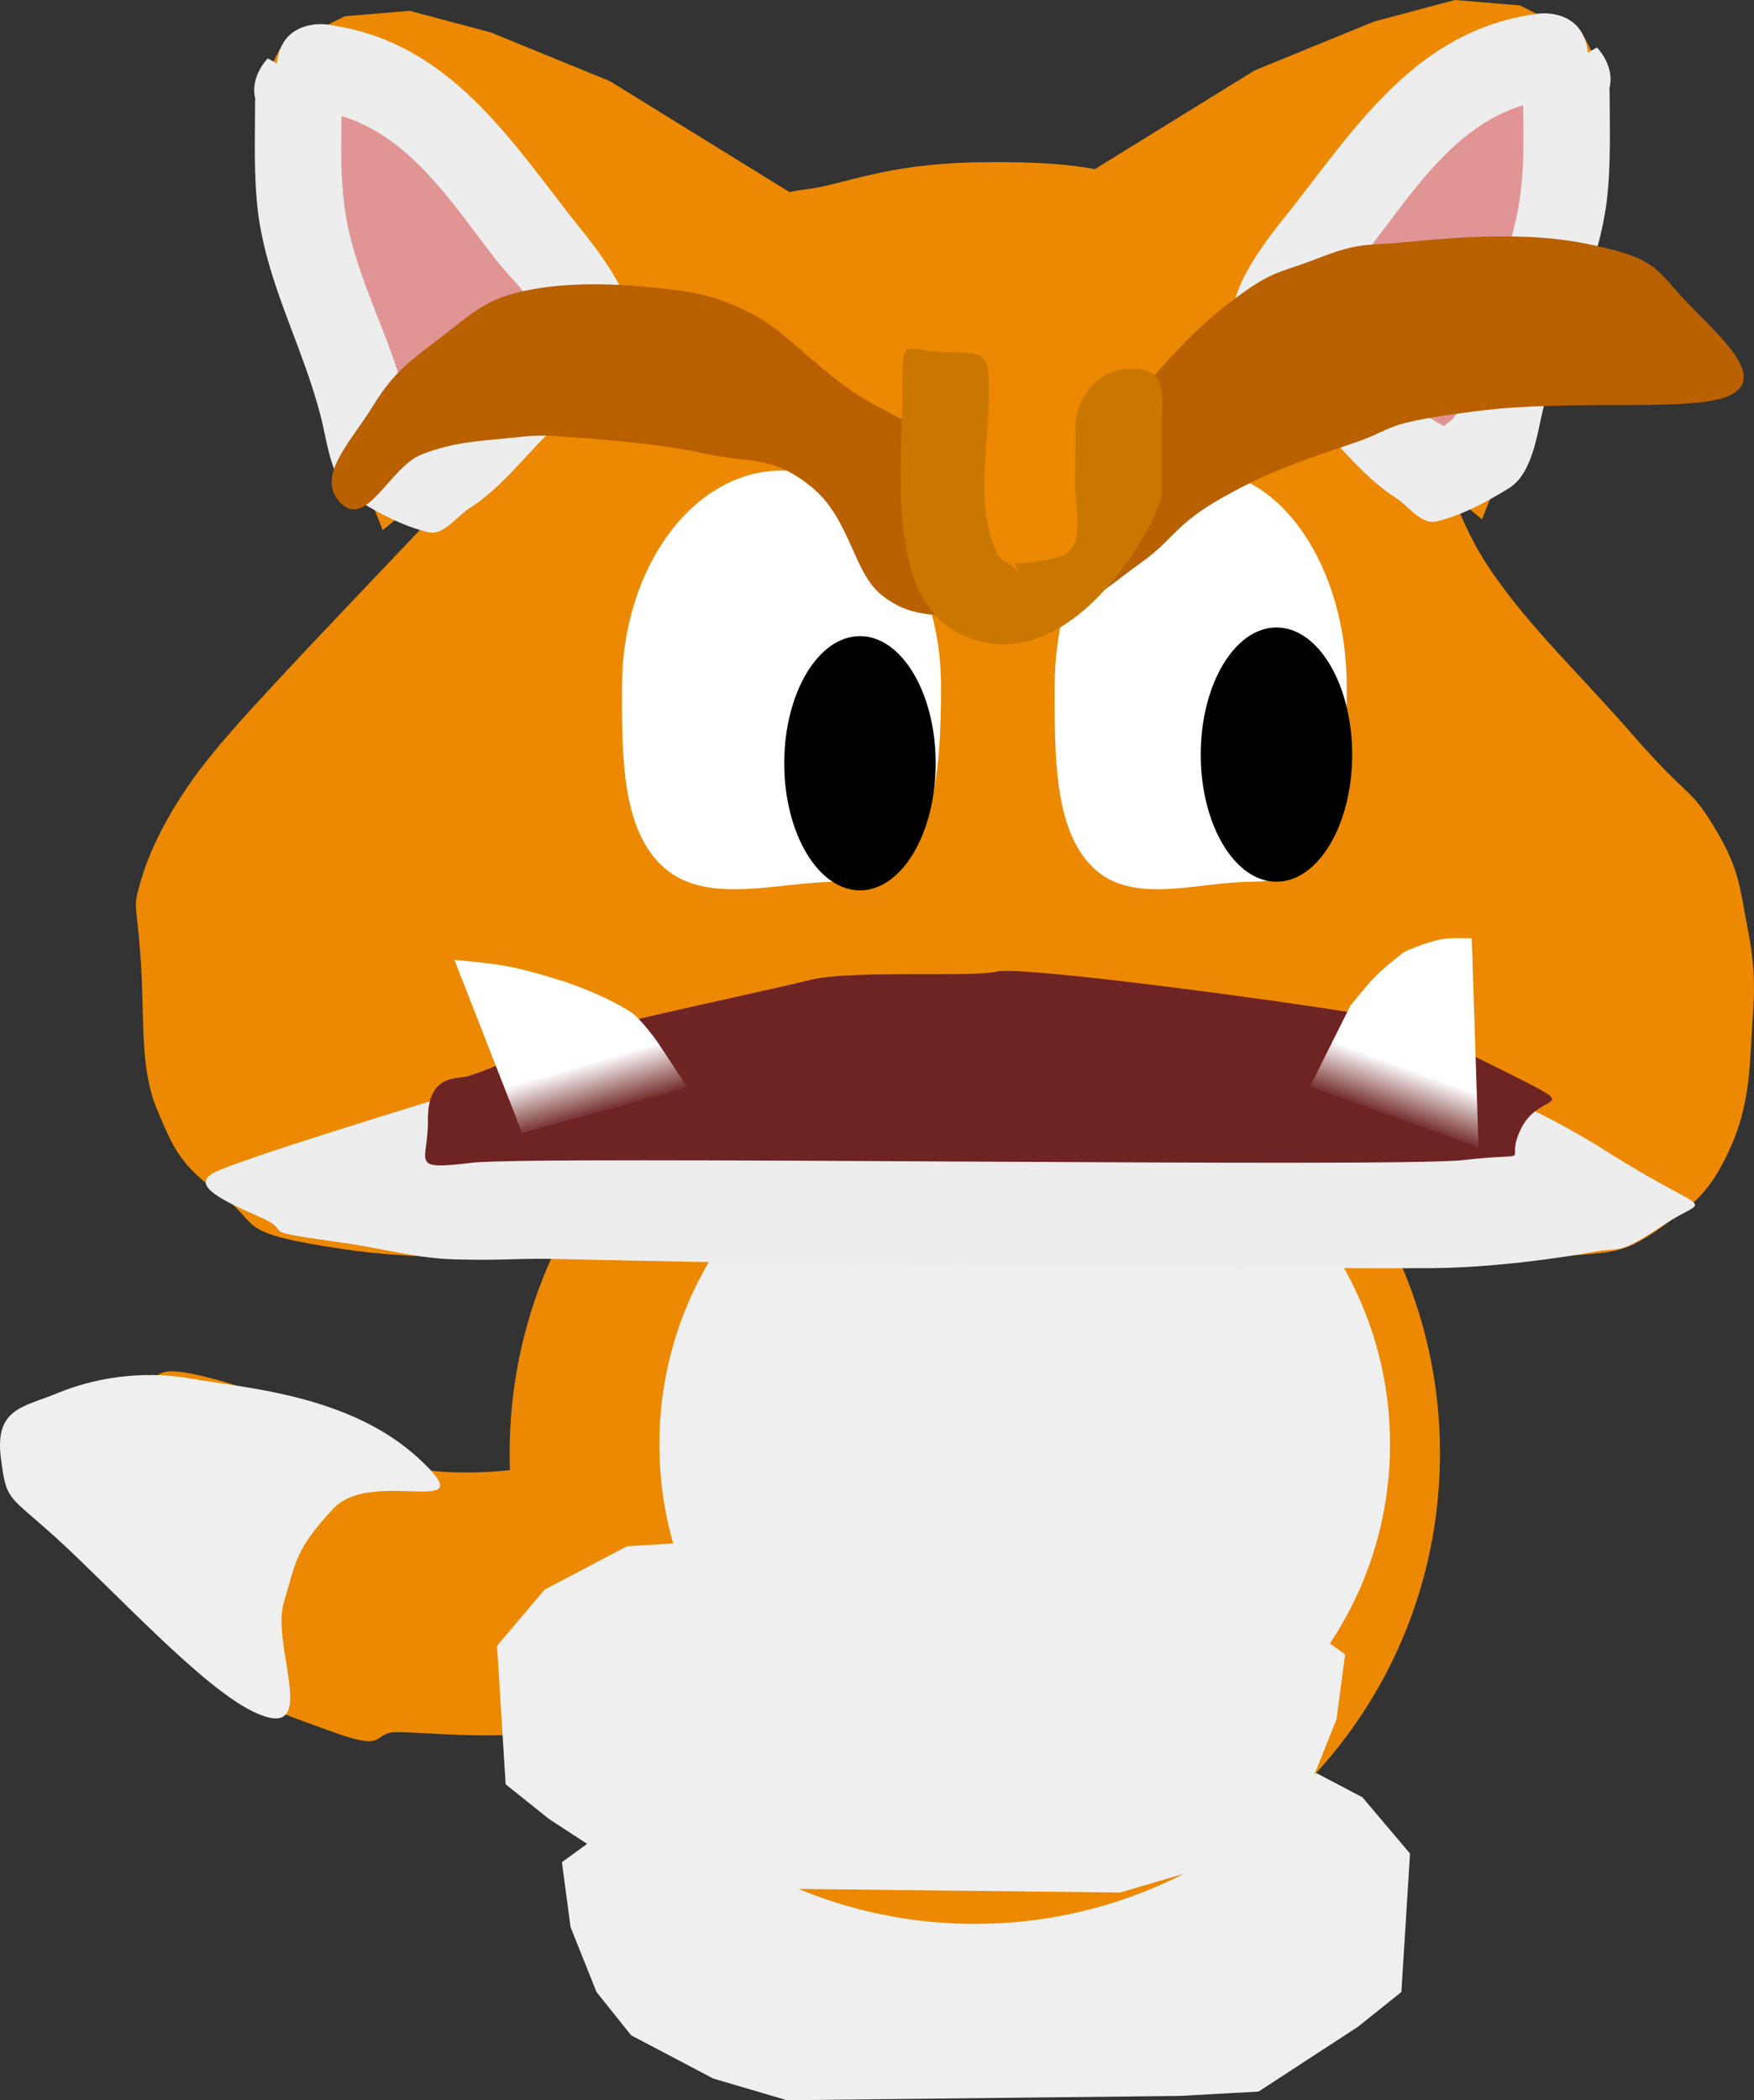 <svg version="1.1" xmlns="http://www.w3.org/2000/svg" xmlns:xlink="http://www.w3.org/1999/xlink" width="81.069" height="97.067" viewBox="0,0,81.069,97.067"><rect x="0" y="0" width="81.069" height="97.067" fill="#333333" stroke="none"/><defs><linearGradient x1="226.967" y1="180.504" x2="227.654" y2="182.863" gradientUnits="userSpaceOnUse" id="color-1"><stop offset="0" stop-color="#6f2424" stop-opacity="0"/><stop offset="1" stop-color="#6f2424"/></linearGradient><linearGradient x1="263.618" y1="180.499" x2="262.778" y2="182.807" gradientUnits="userSpaceOnUse" id="color-2"><stop offset="0" stop-color="#6f2424" stop-opacity="0"/><stop offset="1" stop-color="#6f2424"/></linearGradient></defs><g transform="translate(-199.466,-131.467)"><g data-paper-data="{&quot;isPaintingLayer&quot;:true}" fill-rule="nonzero" stroke-linejoin="miter" stroke-miterlimit="10" stroke-dasharray="" stroke-dashoffset="0" style="mix-blend-mode: normal"><path d="M225.437,217.533l2.2,-1.6l7.4,-2.2l9.2,-1.2l11.2,-0.2l3.2,0.2l3.8,2l2.2,2.6l-0.4,6.4l-2,1.6l-4.6,3l-3.6,0.2l-18.2,0.2l-3.4,-1l-3.8,-2l-1.6,-2l-1.2,-3z" data-paper-data="{&quot;origPos&quot;:null,&quot;index&quot;:null}" fill="#efefef" stroke="#000000" stroke-width="0" stroke-linecap="round"/><g data-paper-data="{&quot;origPos&quot;:null}" stroke-width="0"><g data-paper-data="{&quot;origPos&quot;:null}" stroke="#000000" stroke-linecap="round"><path d="M228.611,198.522c1.526,-0.133 3.022,-0.429 3.924,0c0.902,0.429 0.809,0.58 0.981,2.333c0.172,1.753 1.017,1.935 -0.327,4.333c-1.344,2.398 -3.683,4.089 -4.905,5c-1.222,0.911 -0.938,0.994 -3.597,1.333c-2.659,0.339 -5.647,0 -6.867,0c-1.221,0 -0.351,0.944 -2.943,0c-2.592,-0.944 -3.45,-1.11 -6.213,-3.333c-2.763,-2.224 -5.287,-5.571 -6.213,-6.667c-0.927,-1.096 -2.041,-1.708 -1.962,-3c0.079,-1.292 1.263,-1.745 2.289,-2.333c1.026,-0.588 1.466,-0.441 2.943,-0.667c1.477,-0.226 0.383,-1.176 3.597,-0.333c3.214,0.842 6.337,2.777 7.848,3.333c1.511,0.556 0.964,1 3.924,1c2.96,0 5.995,-0.867 7.521,-1z" data-paper-data="{&quot;origPos&quot;:null}" fill="#ec8900"/><path d="M218.8,198.855c3.21,2.945 -2.115,0.392 -3.924,2.333c-1.809,1.941 -1.724,2.479 -2.289,4.333c-0.565,1.854 1.366,5.759 -0.654,5.333c-2.02,-0.426 -5.585,-4.201 -8.829,-7.333c-3.244,-3.133 -3.301,-2.353 -3.597,-4.667c-0.296,-2.314 1.052,-2.351 2.616,-3c1.564,-0.649 3.803,-1.1 6.213,-0.667c2.41,0.433 7.254,0.722 10.464,3.667z" data-paper-data="{&quot;origPos&quot;:null}" fill="#efefef"/></g><g data-paper-data="{&quot;origPos&quot;:null}" stroke="none" stroke-linecap="butt"><path d="M266.021,198.633c0,12.012 -9.626,21.75 -21.5,21.75c-11.874,0 -21.5,-9.738 -21.5,-21.75c0,-12.012 9.626,-21.75 21.5,-21.75c11.874,0 21.5,9.738 21.5,21.75z" data-paper-data="{&quot;origPos&quot;:null}" fill="#ec8900"/><path d="M263.713,198.217c0,9.251 -7.56,16.75 -16.886,16.75c-9.326,0 -16.886,-7.499 -16.886,-16.75c0,-9.251 7.56,-16.75 16.886,-16.75c9.326,0 16.886,7.499 16.886,16.75z" data-paper-data="{&quot;origPos&quot;:null}" fill="#efefef"/></g></g><path d="M261.237,210.933l-1.2,3l-1.6,2l-3.8,2l-3.4,1l-18.2,-0.2l-3.6,-0.2l-4.6,-3l-2,-1.6l-0.4,-6.4l2.2,-2.6l3.8,-2l3.2,-0.2l11.2,0.2l9.2,1.2l7.4,2.2l2.2,1.6z" data-paper-data="{&quot;origPos&quot;:null}" fill="#efefef" stroke="#000000" stroke-width="0" stroke-linecap="round"/><g><path d="M252.363,139.767c2.295,0.473 3.153,0.99 4.1,1.7c0.947,0.71 1.626,1.27 2.5,2.25c0.874,0.98 3.789,4.058 5.75,7c1.961,2.942 1.93,4.631 3.75,7.25c1.82,2.619 3.952,4.579 6.5,7.5c2.548,2.921 2.612,2.353 3.75,4.25c1.138,1.897 1.145,2.673 1.5,4.5c0.355,1.827 0.379,2.743 0.25,4.5c-0.129,1.757 -0.069,3.67 -1,5.75c-0.931,2.08 -1.659,2.614 -3.25,3.75c-1.591,1.136 -2.196,1.114 -3.75,1.25c-1.554,0.136 -6.434,0.516 -10.5,0c-4.066,-0.516 -3.142,-1.275 -5.25,-2c-2.108,-0.725 -1.637,-0.707 -2.75,-0.75c-1.113,-0.043 -10.076,-0.438 -16.5,0c-6.424,0.438 -3.246,0.817 -5.5,1.5c-2.254,0.683 -1.609,0.931 -2.75,1c-1.141,0.069 -8.441,0.779 -13.75,0c-5.309,-0.779 -3.841,-1.082 -5.75,-2.5c-1.909,-1.418 -2.199,-2.086 -3,-4c-0.801,-1.914 -0.553,-4.247 -0.75,-7c-0.197,-2.753 -0.371,-2.182 0,-3.5c0.371,-1.318 1.131,-2.883 2.25,-4.5c1.119,-1.617 2.664,-3.27 4.5,-5.25c1.836,-1.98 10.847,-11.41 17.75,-18.75c0.955,-1.016 2.633,-1.515 3.1,-2.056c0.466,-0.541 1.432,-1.25 3.15,-1.444c1.741,-0.197 3.605,-1.186 8,-1.25c4.395,-0.064 5.355,0.327 7.65,0.8z" data-paper-data="{&quot;origPos&quot;:null}" fill="#ec8900" stroke="#000000" stroke-width="0" stroke-linecap="butt"/><path d="M238.176,172.217c-2.695,0 -6,1.111 -8,-0.634c-2,-1.746 -1.962,-5.197 -1.962,-8.366c0,-5.523 3.302,-10 7.374,-10c4.073,0 7.374,4.477 7.374,10c0,5.523 -0.714,9 -4.787,9z" data-paper-data="{&quot;origPos&quot;:null}" fill="#ffffff" stroke="#ffffff" stroke-width="0" stroke-linecap="butt"/><path d="M261.713,163.217c0,5.523 -0.654,9 -4.382,9c-2.467,0 -5.493,1.111 -7.324,-0.634c-1.831,-1.746 -1.796,-5.197 -1.796,-8.366c0,-5.523 3.022,-10 6.751,-10c3.728,0 6.751,4.477 6.751,10c0,5.523 0,-5.523 0,0z" data-paper-data="{&quot;origPos&quot;:null}" fill="#ffffff" stroke="#ffffff" stroke-width="0" stroke-linecap="butt"/><path d="M260.937,162.189c0.633,1.064 1.026,2.532 1.026,4.153c0,1.621 -0.392,3.09 -1.026,4.153c-0.634,1.063 -1.508,1.722 -2.474,1.722c-0.966,0 -1.841,-0.658 -2.474,-1.722c-0.633,-1.064 -1.026,-2.532 -1.026,-4.153c0,-1.621 0.392,-3.09 1.026,-4.153c0.634,-1.063 1.508,-1.722 2.474,-1.722c0.966,0 1.841,0.658 2.474,1.722z" data-paper-data="{&quot;origPos&quot;:null}" fill="#000000" stroke="none" stroke-width="1" stroke-linecap="butt"/><path d="M241.687,162.589c0.633,1.064 1.026,2.532 1.026,4.153c0,1.621 -0.392,3.09 -1.026,4.153c-0.634,1.063 -1.508,1.722 -2.474,1.722c-0.966,0 -1.841,-0.658 -2.474,-1.722c-0.633,-1.064 -1.026,-2.532 -1.026,-4.153c0,-1.621 0.392,-3.09 1.026,-4.153c0.634,-1.063 1.508,-1.722 2.474,-1.722c0.966,0 1.841,0.658 2.474,1.722z" data-paper-data="{&quot;origPos&quot;:null}" fill="#000000" stroke="none" stroke-width="1" stroke-linecap="butt"/><path d="M209.36,185.661c0.972,-0.523 8.65,-2.916 14.25,-4.583c5.6,-1.668 5.404,-1.59 11.75,-3.333c6.346,-1.743 11.586,-0.843 16,-0.167c4.414,0.677 11.391,2.457 12.124,2.615c0.244,0.053 5.172,1.281 10.209,4.468c5.038,3.187 4.831,1.974 2.667,3.417c-2.164,1.443 -1.893,0.998 -3.25,1.25c-1.357,0.252 -4.558,0.729 -7.5,0.75c-2.942,0.021 -24.393,-0.043 -40,-0.417c-2.504,-0.06 -2.579,0.076 -5.084,0.012c-1.823,-0.046 -3.361,-0.509 -5.166,-0.762c-4.564,-0.641 -1.974,-0.372 -4,-1.25c-2.026,-0.878 -2.972,-1.477 -2,-2z" data-paper-data="{&quot;origPos&quot;:null}" fill="#ededed" stroke="#000000" stroke-width="0" stroke-linecap="round"/><g data-paper-data="{&quot;origPos&quot;:null}"><path d="M248.963,139.967l8.5,-5.25l5.5,-2.25l3.75,-1l3,0.25l3,1.5l1,2l-1,8.25l-4.75,12z" data-paper-data="{&quot;origPos&quot;:null}" fill="#ec8900" stroke="#000000" stroke-width="0" stroke-linecap="round"/><path d="M269.11,135.328c3.038,0 2,4.332 2,8.75c0,4.418 -2.462,8 -5.5,8c-3.038,0 -5.5,-3.582 -5.5,-8c0,-4.418 5.962,-8.75 9,-8.75z" fill="#e09594" stroke="#e09594" stroke-width="1.5" stroke-linecap="butt"/><path d="M273.84,135.583l0.021,-0.006c0,1.75 0.077,3.51 -0.14,5.248c-0.448,3.378 -2.101,6.213 -2.919,9.487c-0.285,1.14 -0.482,3.028 -1.59,3.715c-1.042,0.646 -2.152,1.244 -3.342,1.536c-0.718,0.176 -1.298,-0.709 -1.92,-1.109c-2.108,-1.355 -3.337,-3.681 -5.455,-4.891c-0.622,-0.828 -1.404,-1.558 -1.867,-2.485c-0.974,-1.948 1.8,-5.014 2.748,-6.244c3.064,-3.974 5.863,-8.07 11.238,-8.742c0,0 1.985,-0.248 2.233,1.736c0.003,0.024 0.006,0.047 0.008,0.07l0.422,-0.236c0,0 0.866,0.866 0.565,1.92zM269.865,136.327c-3.135,0.96 -5.005,3.871 -7.019,6.493c-1.053,1.371 -1.714,1.619 -2.114,3.21c-0.004,0.016 -0.006,0.095 -0.008,0.209c1.719,1.076 2.685,2.678 4.154,4.037c0.363,0.336 0.842,0.623 1.317,0.886c0.198,-0.169 0.466,-0.341 0.565,-0.535c0.197,-0.384 0.055,-0.866 0.16,-1.285c0.776,-3.106 2.469,-5.839 2.831,-9.013c0.166,-1.324 0.13,-2.666 0.115,-4.003z" data-paper-data="{&quot;origPos&quot;:null}" fill="#ededed" stroke="none" stroke-width="0.5" stroke-linecap="butt"/></g><g data-paper-data="{&quot;origPos&quot;:null,&quot;index&quot;:null}"><path d="M217.153,155.967l-4.75,-12l-1,-8.25l1,-2l3,-1.5l3,-0.25l3.75,1l5.5,2.25l8.5,5.25z" data-paper-data="{&quot;origPos&quot;:null}" fill="#ec8900" stroke="#000000" stroke-width="0" stroke-linecap="round"/><path d="M225.006,144.578c0,4.418 -2.462,8 -5.5,8c-3.038,0 -5.5,-3.582 -5.5,-8c0,-4.418 -1.038,-8.75 2,-8.75c3.038,0 9,4.332 9,8.75z" fill="#e09594" stroke="#e09594" stroke-width="1.5" stroke-linecap="butt"/><path d="M211.841,134.163l0.422,0.236c0.002,-0.023 0.005,-0.047 0.008,-0.07c0.248,-1.985 2.233,-1.736 2.233,-1.736c5.376,0.672 8.174,4.769 11.238,8.742c0.948,1.23 3.722,4.296 2.748,6.244c-0.463,0.927 -1.245,1.656 -1.867,2.485c-2.118,1.21 -3.346,3.536 -5.455,4.891c-0.622,0.4 -1.202,1.285 -1.92,1.109c-1.191,-0.293 -2.3,-0.89 -3.342,-1.536c-1.109,-0.687 -1.305,-2.575 -1.59,-3.715c-0.818,-3.274 -2.472,-6.109 -2.919,-9.487c-0.217,-1.739 -0.14,-3.498 -0.14,-5.248l0.021,0.006c-0.301,-1.054 0.565,-1.92 0.565,-1.92zM215.365,140.83c0.362,3.174 2.054,5.907 2.831,9.013c0.105,0.419 -0.037,0.901 0.16,1.285c0.099,0.193 0.367,0.366 0.565,0.535c0.475,-0.263 0.953,-0.55 1.317,-0.886c1.469,-1.359 2.435,-2.961 4.154,-4.037c-0.002,-0.114 -0.004,-0.193 -0.008,-0.209c-0.4,-1.591 -1.061,-1.839 -2.114,-3.21c-2.014,-2.622 -3.884,-5.533 -7.019,-6.493c-0.015,1.337 -0.051,2.678 0.115,4.003z" data-paper-data="{&quot;origPos&quot;:null}" fill="#ededed" stroke="none" stroke-width="0.5" stroke-linecap="butt"/></g><path d="M240.213,158.967c-1.331,-1.064 -1.435,-3.525 -3.25,-5c-1.815,-1.475 -2.818,-1.086 -4.75,-1.5c-1.932,-0.414 -3.493,-0.567 -5.75,-0.75c-2.257,-0.183 -2.139,-0.136 -3.5,0c-1.361,0.136 -2.518,0.176 -4,0.75c-1.482,0.574 -2.541,3.459 -3.75,2.25c-1.209,-1.209 0.467,-2.815 1.5,-4.5c1.033,-1.685 1.826,-2.143 3.25,-3.25c1.424,-1.107 1.968,-1.627 3.5,-2c1.532,-0.373 3.51,-0.458 5.75,-0.25c2.24,0.208 3.205,0.332 5,1.25c1.795,0.918 3.281,2.943 5.75,4.25c2.469,1.307 4.101,2.298 7,2.5c2.899,0.202 2.399,-0.699 3.75,-1.75c1.351,-1.051 2.974,-3.454 5.25,-5.25c2.276,-1.796 2.489,-1.568 4.25,-2.25c1.761,-0.682 2.1,-0.666 3.5,-0.75c1.4,-0.084 5.556,-0.689 9,0c3.444,0.689 3.229,1.173 4.75,2.75c1.521,1.577 3.651,3.403 2,4.25c-1.651,0.847 -7.178,0.162 -11.75,0.75c-4.572,0.588 -3.542,0.748 -5.75,1.5c-2.208,0.752 -3.79,1.253 -6,2.5c-2.21,1.247 -2.219,1.906 -3.75,3c-1.531,1.094 -1.832,1.542 -3.25,2c-1.418,0.458 -2.731,0.601 -4.5,0.5c-1.769,-0.101 -2.919,0.064 -4.25,-1z" data-paper-data="{&quot;origPos&quot;:null}" fill="#b96000" stroke="#000000" stroke-width="0" stroke-linecap="round"/><g data-paper-data="{&quot;origPos&quot;:null}" stroke="none" stroke-linecap="butt"><path d="M244.371,158.133c-1.179,-1.747 -1.772,-5.375 0,-8c1.772,-2.625 4.078,-1.959 5.4,0c1.322,1.959 1.777,5.367 0,8c-1.777,2.633 -4.221,1.747 -5.4,0z" data-paper-data="{&quot;origPos&quot;:null}" fill="#ec8900" stroke-width="0"/><path d="M253.161,150.732c-0.017,0.17 -0.047,0.323 -0.088,0.463c-0.041,0.139 0.098,-1.095 0.098,-0.062c0,1.033 0,2.067 0,3.1c0,1.033 -4.2,9.1 -9.4,6.5c-3.4,-1.7 -2.6,-7.991 -2.6,-11c0,-3.009 0,-2 2,-2c2,0 2,0.136 2,2c0,1.864 -0.469,4.406 0,6.2c0.469,1.794 0.74,1.292 1.205,1.797c0.465,0.504 -0.034,-0.137 -0.005,-0.197c0.03,-0.059 1.733,-0.064 2.425,-0.516c0.693,-0.451 0.421,-1.937 0.375,-2.784c-0.047,-0.848 0,-2.067 0,-3.1c0,-1.033 0.847,-2.454 2.199,-2.59c1.352,-0.136 1.99,0.199 1.791,2.189c-0.199,1.99 0.017,-0.17 0,-0z" data-paper-data="{&quot;origPos&quot;:null}" fill="#ca7700" stroke-width="0.5"/></g><g><path d="M219.245,183.23c-0.021,-2 1.188,-1.914 1.725,-1.996c0.537,-0.083 3.267,-1.314 5.017,-1.897c1.75,-0.583 9.024,-2.105 10.926,-2.579c1.902,-0.474 7.422,-0.106 8.629,-0.388c1.207,-0.283 13.989,1.477 16.219,1.87c2.23,0.393 3.125,0.679 7.127,2.68c4.002,2.001 1.789,0.894 0.894,2.683c-0.894,1.789 0.925,1.074 -2.683,1.479c-3.247,0.365 -42.891,-0.223 -45.834,0.126c-2.943,0.349 -2,0.021 -2.021,-1.978z" data-paper-data="{&quot;origPos&quot;:null}" fill="#6f2424" stroke="none" stroke-width="0.5" stroke-linecap="butt"/><path d="M223.6,183.834l-3.13,-8c0,0 1.596,0.119 2.618,0.324c1.015,0.203 2.6,0.72 2.6,0.72c0,0 1.802,0.609 2.956,1.383c0.496,0.333 1.27,1.452 1.27,1.452l1.339,2.035z" fill="#ffffff" stroke="#ffffff" stroke-width="0" stroke-linecap="round"/><path d="M261.878,177.953c0,0 0.714,-0.914 1.171,-1.371c0.517,-0.517 1.324,-1.124 1.324,-1.124c0,0 0.945,-0.429 1.678,-0.576c0.484,-0.097 1.44,-0.048 1.44,-0.048l0.312,9.667l-7.796,-2.806c0,0 0.463,-0.926 0.888,-1.775c0.306,-0.611 0.983,-1.967 0.983,-1.967z" fill="#ffffff" stroke="#ffffff" stroke-width="0" stroke-linecap="round"/><path d="M222.486,184.367l-0.686,-2.359l10.335,-3.007l0.686,2.359z" fill="url(#color-1)" stroke="none" stroke-width="0" stroke-linecap="butt"/><path d="M257.72,180.966l0.841,-2.309l10.114,3.683l-0.841,2.309z" fill="url(#color-2)" stroke="none" stroke-width="0" stroke-linecap="butt"/></g></g></g></g></svg>